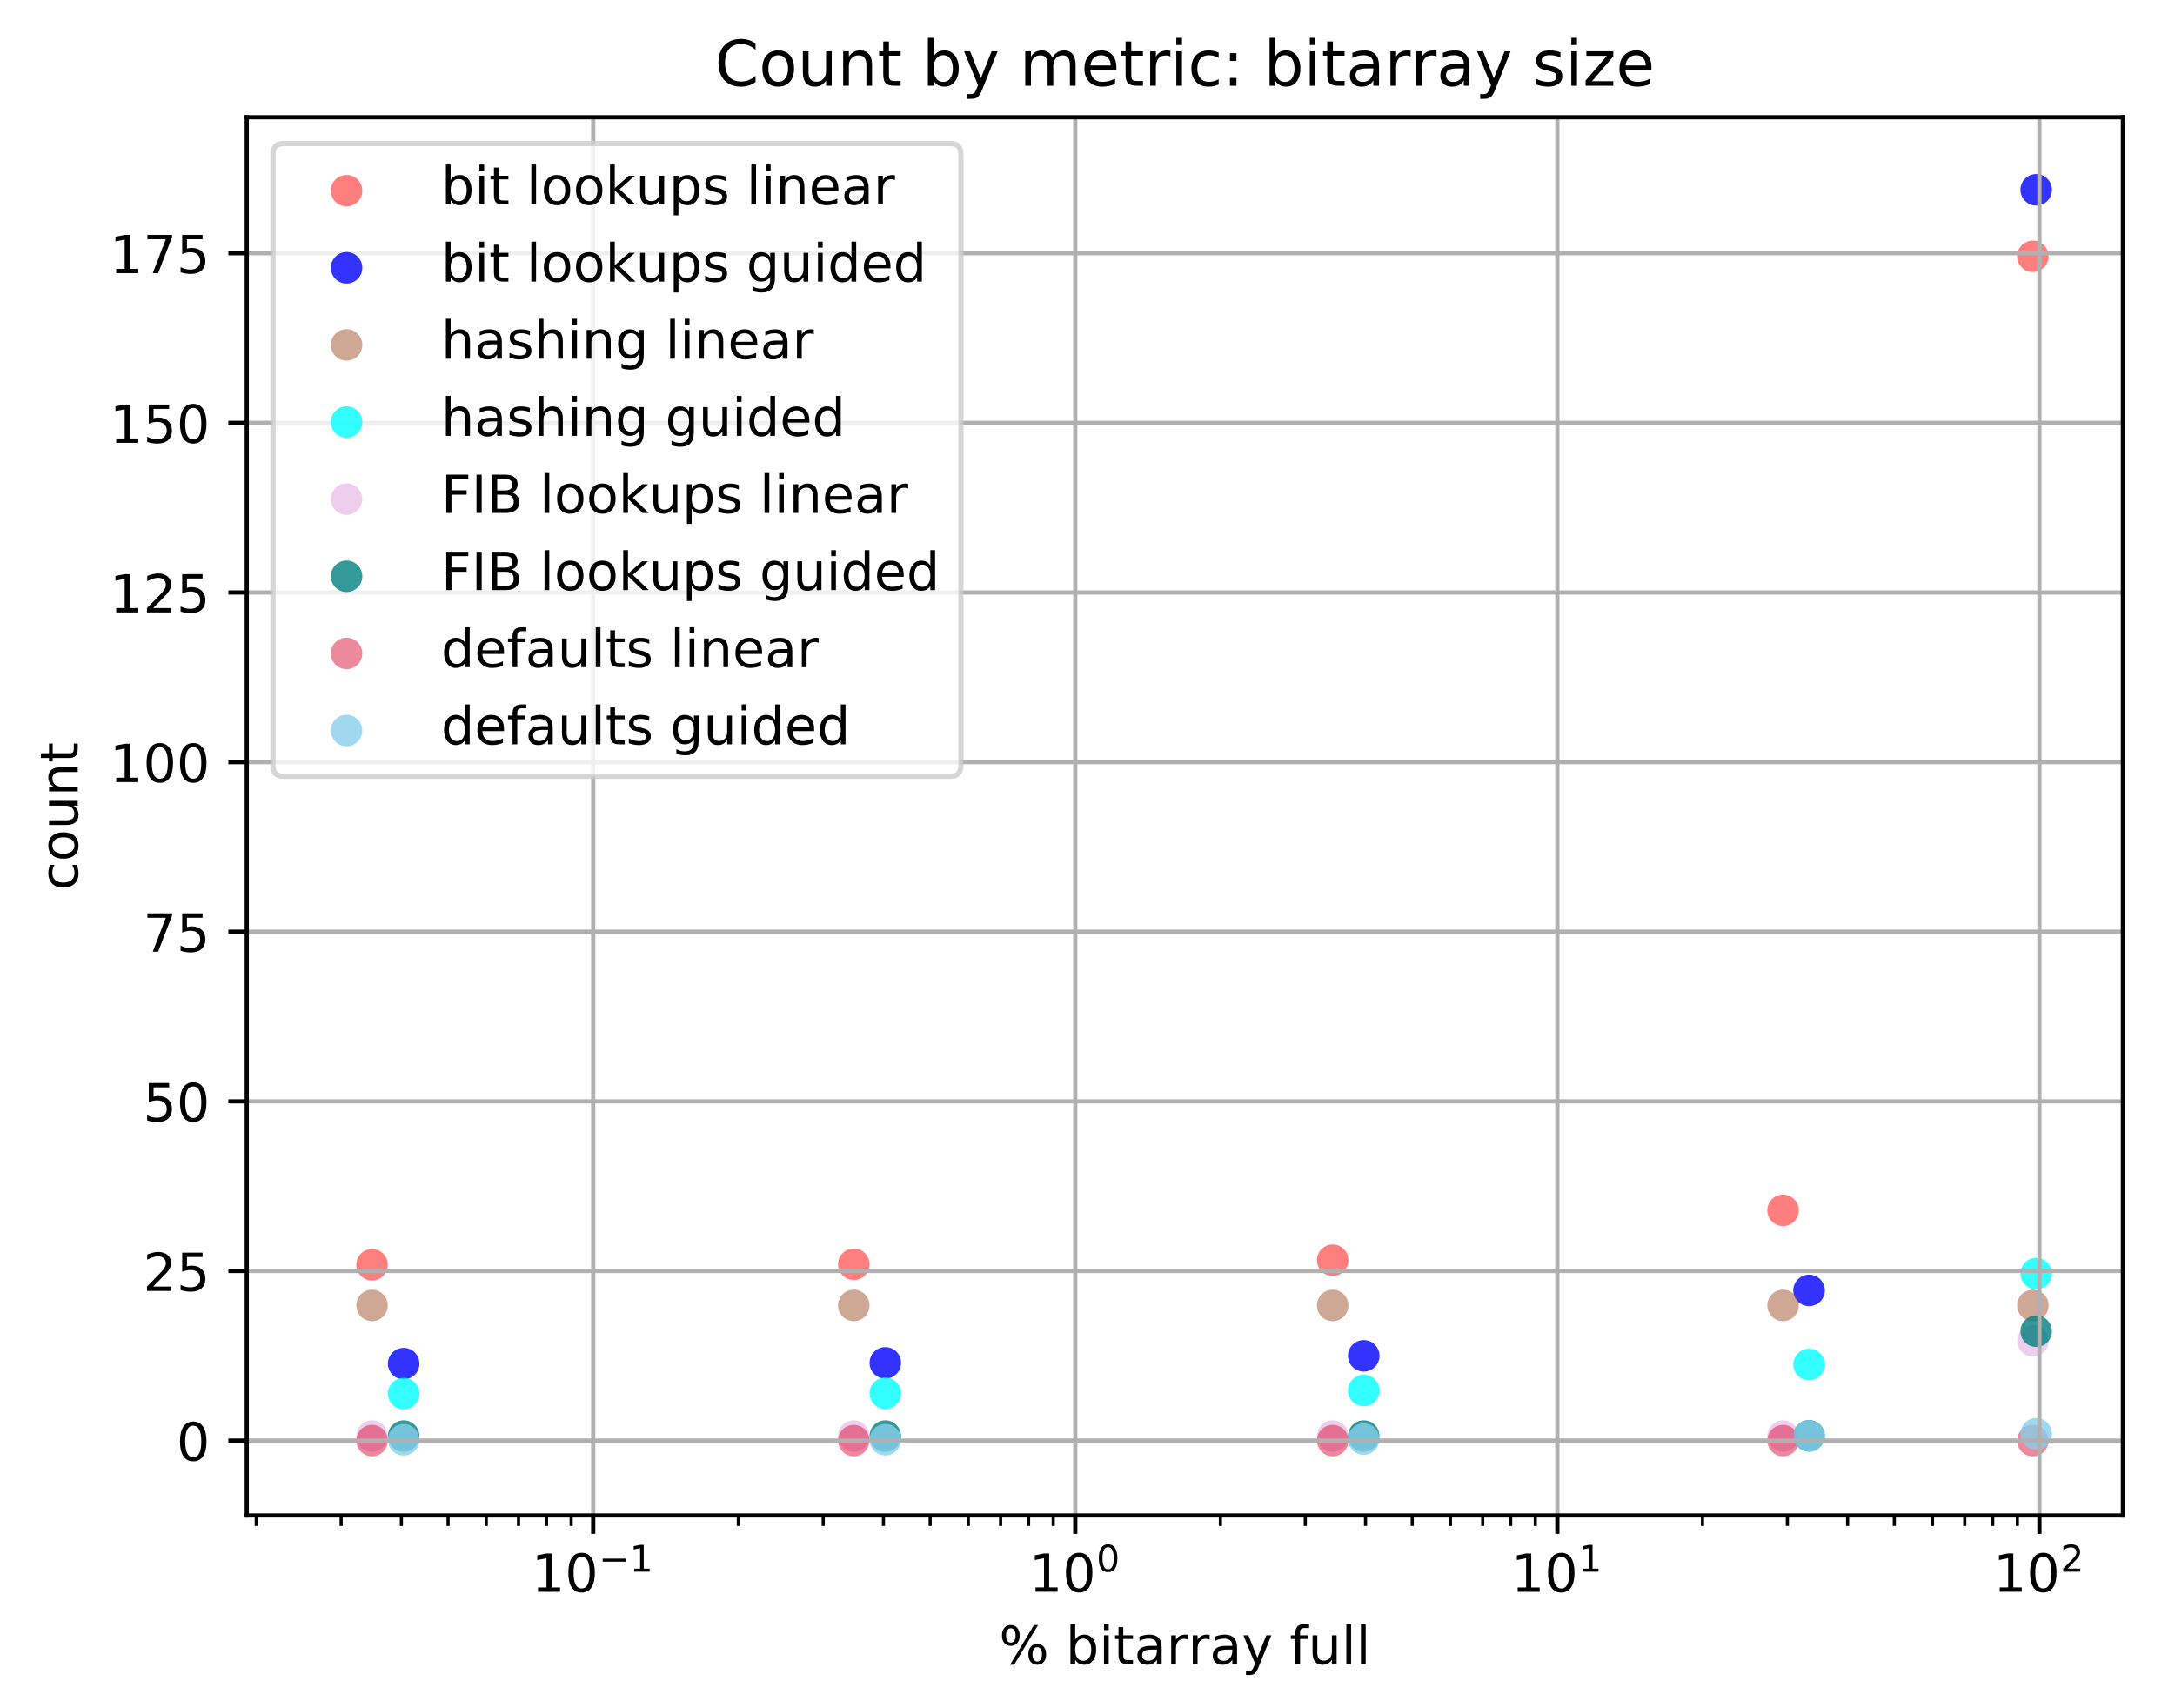 <?xml version="1.0" encoding="utf-8" standalone="no"?>
<!DOCTYPE svg PUBLIC "-//W3C//DTD SVG 1.1//EN"
  "http://www.w3.org/Graphics/SVG/1.1/DTD/svg11.dtd">
<!-- Created with matplotlib (http://matplotlib.org/) -->
<svg height="325pt" version="1.1" viewBox="0 0 414 325" width="414pt" xmlns="http://www.w3.org/2000/svg" xmlns:xlink="http://www.w3.org/1999/xlink">
 <defs>
  <style type="text/css">
*{stroke-linecap:butt;stroke-linejoin:round;}
  </style>
 </defs>
 <g id="figure_1">
  <g id="patch_1">
   <path d="M 0 325.986 
L 414.786 325.986 
L 414.786 0 
L 0 0 
z
" style="fill:#ffffff;"/>
  </g>
  <g id="axes_1">
   <g id="patch_2">
    <path d="M 46.966 288.43 
L 404.086 288.43 
L 404.086 22.318 
L 46.966 22.318 
z
" style="fill:#ffffff;"/>
   </g>
   <g id="PathCollection_1">
    <defs>
     <path d="M 0 3 
C 0.796 3 1.559 2.684 2.121 2.121 
C 2.684 1.559 3 0.796 3 0 
C 3 -0.796 2.684 -1.559 2.121 -2.121 
C 1.559 -2.684 0.796 -3 0 -3 
C -0.796 -3 -1.559 -2.684 -2.121 -2.121 
C -2.684 -1.559 -3 -0.796 -3 0 
C -3 0.796 -2.684 1.559 -2.121 2.121 
C -1.559 2.684 -0.796 3 0 3 
z
" id="C0_0_3e77156496"/>
    </defs>
    <g clip-path="url(#p08e41519a5)">
     <use style="fill:#ff0000;fill-opacity:0.5;" x="386.947" xlink:href="#C0_0_3e77156496" y="48.789"/>
    </g>
    <g clip-path="url(#p08e41519a5)">
     <use style="fill:#ff0000;fill-opacity:0.5;" x="339.394" xlink:href="#C0_0_3e77156496" y="230.354"/>
    </g>
    <g clip-path="url(#p08e41519a5)">
     <use style="fill:#ff0000;fill-opacity:0.5;" x="253.669" xlink:href="#C0_0_3e77156496" y="239.85"/>
    </g>
    <g clip-path="url(#p08e41519a5)">
     <use style="fill:#ff0000;fill-opacity:0.5;" x="162.507" xlink:href="#C0_0_3e77156496" y="240.62"/>
    </g>
    <g clip-path="url(#p08e41519a5)">
     <use style="fill:#ff0000;fill-opacity:0.5;" x="70.814" xlink:href="#C0_0_3e77156496" y="240.711"/>
    </g>
   </g>
   <g id="PathCollection_2">
    <defs>
     <path d="M 0 3 
C 0.796 3 1.559 2.684 2.121 2.121 
C 2.684 1.559 3 0.796 3 0 
C 3 -0.796 2.684 -1.559 2.121 -2.121 
C 1.559 -2.684 0.796 -3 0 -3 
C -0.796 -3 -1.559 -2.684 -2.121 -2.121 
C -2.684 -1.559 -3 -0.796 -3 0 
C -3 0.796 -2.684 1.559 -2.121 2.121 
C -1.559 2.684 -0.796 3 0 3 
z
" id="C1_0_b3457f701c"/>
    </defs>
    <g clip-path="url(#p08e41519a5)">
     <use style="fill:#0000ff;fill-opacity:0.8;" x="387.585" xlink:href="#C1_0_b3457f701c" y="36.128"/>
    </g>
    <g clip-path="url(#p08e41519a5)">
     <use style="fill:#0000ff;fill-opacity:0.8;" x="344.345" xlink:href="#C1_0_b3457f701c" y="245.591"/>
    </g>
    <g clip-path="url(#p08e41519a5)">
     <use style="fill:#0000ff;fill-opacity:0.8;" x="259.578" xlink:href="#C1_0_b3457f701c" y="258.05"/>
    </g>
    <g clip-path="url(#p08e41519a5)">
     <use style="fill:#0000ff;fill-opacity:0.8;" x="168.515" xlink:href="#C1_0_b3457f701c" y="259.388"/>
    </g>
    <g clip-path="url(#p08e41519a5)">
     <use style="fill:#0000ff;fill-opacity:0.8;" x="76.833" xlink:href="#C1_0_b3457f701c" y="259.533"/>
    </g>
   </g>
   <g id="PathCollection_3">
    <defs>
     <path d="M 0 3 
C 0.796 3 1.559 2.684 2.121 2.121 
C 2.684 1.559 3 0.796 3 0 
C 3 -0.796 2.684 -1.559 2.121 -2.121 
C 1.559 -2.684 0.796 -3 0 -3 
C -0.796 -3 -1.559 -2.684 -2.121 -2.121 
C -2.684 -1.559 -3 -0.796 -3 0 
C -3 0.796 -2.684 1.559 -2.121 2.121 
C -1.559 2.684 -0.796 3 0 3 
z
" id="C2_0_c75aded1dc"/>
    </defs>
    <g clip-path="url(#p08e41519a5)">
     <use style="fill:#a0522d;fill-opacity:0.5;" x="386.947" xlink:href="#C2_0_c75aded1dc" y="248.454"/>
    </g>
    <g clip-path="url(#p08e41519a5)">
     <use style="fill:#a0522d;fill-opacity:0.5;" x="339.394" xlink:href="#C2_0_c75aded1dc" y="248.454"/>
    </g>
    <g clip-path="url(#p08e41519a5)">
     <use style="fill:#a0522d;fill-opacity:0.5;" x="253.669" xlink:href="#C2_0_c75aded1dc" y="248.454"/>
    </g>
    <g clip-path="url(#p08e41519a5)">
     <use style="fill:#a0522d;fill-opacity:0.5;" x="162.507" xlink:href="#C2_0_c75aded1dc" y="248.454"/>
    </g>
    <g clip-path="url(#p08e41519a5)">
     <use style="fill:#a0522d;fill-opacity:0.5;" x="70.814" xlink:href="#C2_0_c75aded1dc" y="248.454"/>
    </g>
   </g>
   <g id="PathCollection_4">
    <defs>
     <path d="M 0 3 
C 0.796 3 1.559 2.684 2.121 2.121 
C 2.684 1.559 3 0.796 3 0 
C 3 -0.796 2.684 -1.559 2.121 -2.121 
C 1.559 -2.684 0.796 -3 0 -3 
C -0.796 -3 -1.559 -2.684 -2.121 -2.121 
C -2.684 -1.559 -3 -0.796 -3 0 
C -3 0.796 -2.684 1.559 -2.121 2.121 
C -1.559 2.684 -0.796 3 0 3 
z
" id="C3_0_bacea96699"/>
    </defs>
    <g clip-path="url(#p08e41519a5)">
     <use style="fill:#00ffff;fill-opacity:0.8;" x="387.585" xlink:href="#C3_0_bacea96699" y="242.399"/>
    </g>
    <g clip-path="url(#p08e41519a5)">
     <use style="fill:#00ffff;fill-opacity:0.8;" x="344.345" xlink:href="#C3_0_bacea96699" y="259.695"/>
    </g>
    <g clip-path="url(#p08e41519a5)">
     <use style="fill:#00ffff;fill-opacity:0.8;" x="259.578" xlink:href="#C3_0_bacea96699" y="264.646"/>
    </g>
    <g clip-path="url(#p08e41519a5)">
     <use style="fill:#00ffff;fill-opacity:0.8;" x="168.515" xlink:href="#C3_0_bacea96699" y="265.178"/>
    </g>
    <g clip-path="url(#p08e41519a5)">
     <use style="fill:#00ffff;fill-opacity:0.8;" x="76.833" xlink:href="#C3_0_bacea96699" y="265.234"/>
    </g>
   </g>
   <g id="PathCollection_5">
    <defs>
     <path d="M 0 3 
C 0.796 3 1.559 2.684 2.121 2.121 
C 2.684 1.559 3 0.796 3 0 
C 3 -0.796 2.684 -1.559 2.121 -2.121 
C 1.559 -2.684 0.796 -3 0 -3 
C -0.796 -3 -1.559 -2.684 -2.121 -2.121 
C -2.684 -1.559 -3 -0.796 -3 0 
C -3 0.796 -2.684 1.559 -2.121 2.121 
C -1.559 2.684 -0.796 3 0 3 
z
" id="C4_0_f63b818c75"/>
    </defs>
    <g clip-path="url(#p08e41519a5)">
     <use style="fill:#dda0dd;fill-opacity:0.5;" x="386.947" xlink:href="#C4_0_f63b818c75" y="255.202"/>
    </g>
    <g clip-path="url(#p08e41519a5)">
     <use style="fill:#dda0dd;fill-opacity:0.5;" x="339.394" xlink:href="#C4_0_f63b818c75" y="273.323"/>
    </g>
    <g clip-path="url(#p08e41519a5)">
     <use style="fill:#dda0dd;fill-opacity:0.5;" x="253.669" xlink:href="#C4_0_f63b818c75" y="273.323"/>
    </g>
    <g clip-path="url(#p08e41519a5)">
     <use style="fill:#dda0dd;fill-opacity:0.5;" x="162.507" xlink:href="#C4_0_f63b818c75" y="273.323"/>
    </g>
    <g clip-path="url(#p08e41519a5)">
     <use style="fill:#dda0dd;fill-opacity:0.5;" x="70.814" xlink:href="#C4_0_f63b818c75" y="273.323"/>
    </g>
   </g>
   <g id="PathCollection_6">
    <defs>
     <path d="M 0 3 
C 0.796 3 1.559 2.684 2.121 2.121 
C 2.684 1.559 3 0.796 3 0 
C 3 -0.796 2.684 -1.559 2.121 -2.121 
C 1.559 -2.684 0.796 -3 0 -3 
C -0.796 -3 -1.559 -2.684 -2.121 -2.121 
C -2.684 -1.559 -3 -0.796 -3 0 
C -3 0.796 -2.684 1.559 -2.121 2.121 
C -1.559 2.684 -0.796 3 0 3 
z
" id="C5_0_f98c7c96d5"/>
    </defs>
    <g clip-path="url(#p08e41519a5)">
     <use style="fill:#008080;fill-opacity:0.8;" x="387.585" xlink:href="#C5_0_f98c7c96d5" y="253.366"/>
    </g>
    <g clip-path="url(#p08e41519a5)">
     <use style="fill:#008080;fill-opacity:0.8;" x="344.345" xlink:href="#C5_0_f98c7c96d5" y="273.269"/>
    </g>
    <g clip-path="url(#p08e41519a5)">
     <use style="fill:#008080;fill-opacity:0.8;" x="259.578" xlink:href="#C5_0_f98c7c96d5" y="273.323"/>
    </g>
    <g clip-path="url(#p08e41519a5)">
     <use style="fill:#008080;fill-opacity:0.8;" x="168.515" xlink:href="#C5_0_f98c7c96d5" y="273.323"/>
    </g>
    <g clip-path="url(#p08e41519a5)">
     <use style="fill:#008080;fill-opacity:0.8;" x="76.833" xlink:href="#C5_0_f98c7c96d5" y="273.323"/>
    </g>
   </g>
   <g id="PathCollection_7">
    <defs>
     <path d="M 0 3 
C 0.796 3 1.559 2.684 2.121 2.121 
C 2.684 1.559 3 0.796 3 0 
C 3 -0.796 2.684 -1.559 2.121 -2.121 
C 1.559 -2.684 0.796 -3 0 -3 
C -0.796 -3 -1.559 -2.684 -2.121 -2.121 
C -2.684 -1.559 -3 -0.796 -3 0 
C -3 0.796 -2.684 1.559 -2.121 2.121 
C -1.559 2.684 -0.796 3 0 3 
z
" id="C6_0_ff8deb6e75"/>
    </defs>
    <g clip-path="url(#p08e41519a5)">
     <use style="fill:#dc143c;fill-opacity:0.5;" x="386.947" xlink:href="#C6_0_ff8deb6e75" y="274.182"/>
    </g>
    <g clip-path="url(#p08e41519a5)">
     <use style="fill:#dc143c;fill-opacity:0.5;" x="339.394" xlink:href="#C6_0_ff8deb6e75" y="274.182"/>
    </g>
    <g clip-path="url(#p08e41519a5)">
     <use style="fill:#dc143c;fill-opacity:0.5;" x="253.669" xlink:href="#C6_0_ff8deb6e75" y="274.182"/>
    </g>
    <g clip-path="url(#p08e41519a5)">
     <use style="fill:#dc143c;fill-opacity:0.5;" x="162.507" xlink:href="#C6_0_ff8deb6e75" y="274.182"/>
    </g>
    <g clip-path="url(#p08e41519a5)">
     <use style="fill:#dc143c;fill-opacity:0.5;" x="70.814" xlink:href="#C6_0_ff8deb6e75" y="274.182"/>
    </g>
   </g>
   <g id="PathCollection_8">
    <defs>
     <path d="M 0 3 
C 0.796 3 1.559 2.684 2.121 2.121 
C 2.684 1.559 3 0.796 3 0 
C 3 -0.796 2.684 -1.559 2.121 -2.121 
C 1.559 -2.684 0.796 -3 0 -3 
C -0.796 -3 -1.559 -2.684 -2.121 -2.121 
C -2.684 -1.559 -3 -0.796 -3 0 
C -3 0.796 -2.684 1.559 -2.121 2.121 
C -1.559 2.684 -0.796 3 0 3 
z
" id="C7_0_bdef4097ea"/>
    </defs>
    <g clip-path="url(#p08e41519a5)">
     <use style="fill:#87ceeb;fill-opacity:0.8;" x="387.585" xlink:href="#C7_0_bdef4097ea" y="272.893"/>
    </g>
    <g clip-path="url(#p08e41519a5)">
     <use style="fill:#87ceeb;fill-opacity:0.8;" x="344.345" xlink:href="#C7_0_bdef4097ea" y="273.304"/>
    </g>
    <g clip-path="url(#p08e41519a5)">
     <use style="fill:#87ceeb;fill-opacity:0.8;" x="259.578" xlink:href="#C7_0_bdef4097ea" y="273.897"/>
    </g>
    <g clip-path="url(#p08e41519a5)">
     <use style="fill:#87ceeb;fill-opacity:0.8;" x="168.515" xlink:href="#C7_0_bdef4097ea" y="274.014"/>
    </g>
    <g clip-path="url(#p08e41519a5)">
     <use style="fill:#87ceeb;fill-opacity:0.8;" x="76.833" xlink:href="#C7_0_bdef4097ea" y="274.027"/>
    </g>
   </g>
   <g id="matplotlib.axis_1">
    <g id="xtick_1">
     <g id="line2d_1">
      <path clip-path="url(#p08e41519a5)" d="M 112.913 288.43 
L 112.913 22.318 
" style="fill:none;stroke:#b0b0b0;stroke-linecap:square;stroke-width:0.8;"/>
     </g>
     <g id="line2d_2">
      <defs>
       <path d="M 0 0 
L 0 3.5 
" id="md35320bea3" style="stroke:#000000;stroke-width:0.8;"/>
      </defs>
      <g>
       <use style="stroke:#000000;stroke-width:0.8;" x="112.913" xlink:href="#md35320bea3" y="288.43"/>
      </g>
     </g>
     <g id="text_1">
      <!-- $\mathdefault{10^{-1}}$ -->
      <defs>
       <path d="M 12.406 8.297 
L 28.516 8.297 
L 28.516 63.922 
L 10.984 60.406 
L 10.984 69.391 
L 28.422 72.906 
L 38.281 72.906 
L 38.281 8.297 
L 54.391 8.297 
L 54.391 0 
L 12.406 0 
z
" id="DejaVuSans-31"/>
       <path d="M 31.781 66.406 
Q 24.172 66.406 20.328 58.906 
Q 16.5 51.422 16.5 36.375 
Q 16.5 21.391 20.328 13.891 
Q 24.172 6.391 31.781 6.391 
Q 39.453 6.391 43.281 13.891 
Q 47.125 21.391 47.125 36.375 
Q 47.125 51.422 43.281 58.906 
Q 39.453 66.406 31.781 66.406 
z
M 31.781 74.219 
Q 44.047 74.219 50.516 64.516 
Q 56.984 54.828 56.984 36.375 
Q 56.984 17.969 50.516 8.266 
Q 44.047 -1.422 31.781 -1.422 
Q 19.531 -1.422 13.062 8.266 
Q 6.594 17.969 6.594 36.375 
Q 6.594 54.828 13.062 64.516 
Q 19.531 74.219 31.781 74.219 
z
" id="DejaVuSans-30"/>
       <path d="M 10.594 35.5 
L 73.188 35.5 
L 73.188 27.203 
L 10.594 27.203 
z
" id="DejaVuSans-2212"/>
      </defs>
      <g transform="translate(101.163 303.029)scale(0.1 -0.1)">
       <use transform="translate(0 0.684)" xlink:href="#DejaVuSans-31"/>
       <use transform="translate(63.623 0.684)" xlink:href="#DejaVuSans-30"/>
       <use transform="translate(128.203 38.966)scale(0.7)" xlink:href="#DejaVuSans-2212"/>
       <use transform="translate(186.855 38.966)scale(0.7)" xlink:href="#DejaVuSans-31"/>
      </g>
     </g>
    </g>
    <g id="xtick_2">
     <g id="line2d_3">
      <path clip-path="url(#p08e41519a5)" d="M 204.674 288.43 
L 204.674 22.318 
" style="fill:none;stroke:#b0b0b0;stroke-linecap:square;stroke-width:0.8;"/>
     </g>
     <g id="line2d_4">
      <g>
       <use style="stroke:#000000;stroke-width:0.8;" x="204.674" xlink:href="#md35320bea3" y="288.43"/>
      </g>
     </g>
     <g id="text_2">
      <!-- $\mathdefault{10^{0}}$ -->
      <g transform="translate(195.874 303.029)scale(0.1 -0.1)">
       <use transform="translate(0 0.766)" xlink:href="#DejaVuSans-31"/>
       <use transform="translate(63.623 0.766)" xlink:href="#DejaVuSans-30"/>
       <use transform="translate(128.203 39.047)scale(0.7)" xlink:href="#DejaVuSans-30"/>
      </g>
     </g>
    </g>
    <g id="xtick_3">
     <g id="line2d_5">
      <path clip-path="url(#p08e41519a5)" d="M 296.435 288.43 
L 296.435 22.318 
" style="fill:none;stroke:#b0b0b0;stroke-linecap:square;stroke-width:0.8;"/>
     </g>
     <g id="line2d_6">
      <g>
       <use style="stroke:#000000;stroke-width:0.8;" x="296.435" xlink:href="#md35320bea3" y="288.43"/>
      </g>
     </g>
     <g id="text_3">
      <!-- $\mathdefault{10^{1}}$ -->
      <g transform="translate(287.635 303.029)scale(0.1 -0.1)">
       <use transform="translate(0 0.684)" xlink:href="#DejaVuSans-31"/>
       <use transform="translate(63.623 0.684)" xlink:href="#DejaVuSans-30"/>
       <use transform="translate(128.203 38.966)scale(0.7)" xlink:href="#DejaVuSans-31"/>
      </g>
     </g>
    </g>
    <g id="xtick_4">
     <g id="line2d_7">
      <path clip-path="url(#p08e41519a5)" d="M 388.196 288.43 
L 388.196 22.318 
" style="fill:none;stroke:#b0b0b0;stroke-linecap:square;stroke-width:0.8;"/>
     </g>
     <g id="line2d_8">
      <g>
       <use style="stroke:#000000;stroke-width:0.8;" x="388.196" xlink:href="#md35320bea3" y="288.43"/>
      </g>
     </g>
     <g id="text_4">
      <!-- $\mathdefault{10^{2}}$ -->
      <defs>
       <path d="M 19.188 8.297 
L 53.609 8.297 
L 53.609 0 
L 7.328 0 
L 7.328 8.297 
Q 12.938 14.109 22.625 23.891 
Q 32.328 33.688 34.812 36.531 
Q 39.547 41.844 41.422 45.531 
Q 43.312 49.219 43.312 52.781 
Q 43.312 58.594 39.234 62.25 
Q 35.156 65.922 28.609 65.922 
Q 23.969 65.922 18.812 64.312 
Q 13.672 62.703 7.812 59.422 
L 7.812 69.391 
Q 13.766 71.781 18.938 73 
Q 24.125 74.219 28.422 74.219 
Q 39.75 74.219 46.484 68.547 
Q 53.219 62.891 53.219 53.422 
Q 53.219 48.922 51.531 44.891 
Q 49.859 40.875 45.406 35.406 
Q 44.188 33.984 37.641 27.219 
Q 31.109 20.453 19.188 8.297 
z
" id="DejaVuSans-32"/>
      </defs>
      <g transform="translate(379.396 303.029)scale(0.1 -0.1)">
       <use transform="translate(0 0.766)" xlink:href="#DejaVuSans-31"/>
       <use transform="translate(63.623 0.766)" xlink:href="#DejaVuSans-30"/>
       <use transform="translate(128.203 39.047)scale(0.7)" xlink:href="#DejaVuSans-32"/>
      </g>
     </g>
    </g>
    <g id="xtick_5">
     <g id="line2d_9">
      <defs>
       <path d="M 0 0 
L 0 2 
" id="mc565df5296" style="stroke:#000000;stroke-width:0.6;"/>
      </defs>
      <g>
       <use style="stroke:#000000;stroke-width:0.6;" x="48.775" xlink:href="#mc565df5296" y="288.43"/>
      </g>
     </g>
    </g>
    <g id="xtick_6">
     <g id="line2d_10">
      <g>
       <use style="stroke:#000000;stroke-width:0.6;" x="64.933" xlink:href="#mc565df5296" y="288.43"/>
      </g>
     </g>
    </g>
    <g id="xtick_7">
     <g id="line2d_11">
      <g>
       <use style="stroke:#000000;stroke-width:0.6;" x="76.398" xlink:href="#mc565df5296" y="288.43"/>
      </g>
     </g>
    </g>
    <g id="xtick_8">
     <g id="line2d_12">
      <g>
       <use style="stroke:#000000;stroke-width:0.6;" x="85.29" xlink:href="#mc565df5296" y="288.43"/>
      </g>
     </g>
    </g>
    <g id="xtick_9">
     <g id="line2d_13">
      <g>
       <use style="stroke:#000000;stroke-width:0.6;" x="92.556" xlink:href="#mc565df5296" y="288.43"/>
      </g>
     </g>
    </g>
    <g id="xtick_10">
     <g id="line2d_14">
      <g>
       <use style="stroke:#000000;stroke-width:0.6;" x="98.699" xlink:href="#mc565df5296" y="288.43"/>
      </g>
     </g>
    </g>
    <g id="xtick_11">
     <g id="line2d_15">
      <g>
       <use style="stroke:#000000;stroke-width:0.6;" x="104.02" xlink:href="#mc565df5296" y="288.43"/>
      </g>
     </g>
    </g>
    <g id="xtick_12">
     <g id="line2d_16">
      <g>
       <use style="stroke:#000000;stroke-width:0.6;" x="108.714" xlink:href="#mc565df5296" y="288.43"/>
      </g>
     </g>
    </g>
    <g id="xtick_13">
     <g id="line2d_17">
      <g>
       <use style="stroke:#000000;stroke-width:0.6;" x="140.536" xlink:href="#mc565df5296" y="288.43"/>
      </g>
     </g>
    </g>
    <g id="xtick_14">
     <g id="line2d_18">
      <g>
       <use style="stroke:#000000;stroke-width:0.6;" x="156.694" xlink:href="#mc565df5296" y="288.43"/>
      </g>
     </g>
    </g>
    <g id="xtick_15">
     <g id="line2d_19">
      <g>
       <use style="stroke:#000000;stroke-width:0.6;" x="168.159" xlink:href="#mc565df5296" y="288.43"/>
      </g>
     </g>
    </g>
    <g id="xtick_16">
     <g id="line2d_20">
      <g>
       <use style="stroke:#000000;stroke-width:0.6;" x="177.051" xlink:href="#mc565df5296" y="288.43"/>
      </g>
     </g>
    </g>
    <g id="xtick_17">
     <g id="line2d_21">
      <g>
       <use style="stroke:#000000;stroke-width:0.6;" x="184.317" xlink:href="#mc565df5296" y="288.43"/>
      </g>
     </g>
    </g>
    <g id="xtick_18">
     <g id="line2d_22">
      <g>
       <use style="stroke:#000000;stroke-width:0.6;" x="190.46" xlink:href="#mc565df5296" y="288.43"/>
      </g>
     </g>
    </g>
    <g id="xtick_19">
     <g id="line2d_23">
      <g>
       <use style="stroke:#000000;stroke-width:0.6;" x="195.782" xlink:href="#mc565df5296" y="288.43"/>
      </g>
     </g>
    </g>
    <g id="xtick_20">
     <g id="line2d_24">
      <g>
       <use style="stroke:#000000;stroke-width:0.6;" x="200.475" xlink:href="#mc565df5296" y="288.43"/>
      </g>
     </g>
    </g>
    <g id="xtick_21">
     <g id="line2d_25">
      <g>
       <use style="stroke:#000000;stroke-width:0.6;" x="232.297" xlink:href="#mc565df5296" y="288.43"/>
      </g>
     </g>
    </g>
    <g id="xtick_22">
     <g id="line2d_26">
      <g>
       <use style="stroke:#000000;stroke-width:0.6;" x="248.455" xlink:href="#mc565df5296" y="288.43"/>
      </g>
     </g>
    </g>
    <g id="xtick_23">
     <g id="line2d_27">
      <g>
       <use style="stroke:#000000;stroke-width:0.6;" x="259.92" xlink:href="#mc565df5296" y="288.43"/>
      </g>
     </g>
    </g>
    <g id="xtick_24">
     <g id="line2d_28">
      <g>
       <use style="stroke:#000000;stroke-width:0.6;" x="268.812" xlink:href="#mc565df5296" y="288.43"/>
      </g>
     </g>
    </g>
    <g id="xtick_25">
     <g id="line2d_29">
      <g>
       <use style="stroke:#000000;stroke-width:0.6;" x="276.078" xlink:href="#mc565df5296" y="288.43"/>
      </g>
     </g>
    </g>
    <g id="xtick_26">
     <g id="line2d_30">
      <g>
       <use style="stroke:#000000;stroke-width:0.6;" x="282.221" xlink:href="#mc565df5296" y="288.43"/>
      </g>
     </g>
    </g>
    <g id="xtick_27">
     <g id="line2d_31">
      <g>
       <use style="stroke:#000000;stroke-width:0.6;" x="287.543" xlink:href="#mc565df5296" y="288.43"/>
      </g>
     </g>
    </g>
    <g id="xtick_28">
     <g id="line2d_32">
      <g>
       <use style="stroke:#000000;stroke-width:0.6;" x="292.236" xlink:href="#mc565df5296" y="288.43"/>
      </g>
     </g>
    </g>
    <g id="xtick_29">
     <g id="line2d_33">
      <g>
       <use style="stroke:#000000;stroke-width:0.6;" x="324.058" xlink:href="#mc565df5296" y="288.43"/>
      </g>
     </g>
    </g>
    <g id="xtick_30">
     <g id="line2d_34">
      <g>
       <use style="stroke:#000000;stroke-width:0.6;" x="340.216" xlink:href="#mc565df5296" y="288.43"/>
      </g>
     </g>
    </g>
    <g id="xtick_31">
     <g id="line2d_35">
      <g>
       <use style="stroke:#000000;stroke-width:0.6;" x="351.681" xlink:href="#mc565df5296" y="288.43"/>
      </g>
     </g>
    </g>
    <g id="xtick_32">
     <g id="line2d_36">
      <g>
       <use style="stroke:#000000;stroke-width:0.6;" x="360.573" xlink:href="#mc565df5296" y="288.43"/>
      </g>
     </g>
    </g>
    <g id="xtick_33">
     <g id="line2d_37">
      <g>
       <use style="stroke:#000000;stroke-width:0.6;" x="367.839" xlink:href="#mc565df5296" y="288.43"/>
      </g>
     </g>
    </g>
    <g id="xtick_34">
     <g id="line2d_38">
      <g>
       <use style="stroke:#000000;stroke-width:0.6;" x="373.982" xlink:href="#mc565df5296" y="288.43"/>
      </g>
     </g>
    </g>
    <g id="xtick_35">
     <g id="line2d_39">
      <g>
       <use style="stroke:#000000;stroke-width:0.6;" x="379.304" xlink:href="#mc565df5296" y="288.43"/>
      </g>
     </g>
    </g>
    <g id="xtick_36">
     <g id="line2d_40">
      <g>
       <use style="stroke:#000000;stroke-width:0.6;" x="383.997" xlink:href="#mc565df5296" y="288.43"/>
      </g>
     </g>
    </g>
    <g id="text_5">
     <!-- % bitarray full -->
     <defs>
      <path d="M 72.703 32.078 
Q 68.453 32.078 66.031 28.469 
Q 63.625 24.859 63.625 18.406 
Q 63.625 12.062 66.031 8.422 
Q 68.453 4.781 72.703 4.781 
Q 76.859 4.781 79.266 8.422 
Q 81.688 12.062 81.688 18.406 
Q 81.688 24.812 79.266 28.438 
Q 76.859 32.078 72.703 32.078 
z
M 72.703 38.281 
Q 80.422 38.281 84.953 32.906 
Q 89.5 27.547 89.5 18.406 
Q 89.5 9.281 84.938 3.922 
Q 80.375 -1.422 72.703 -1.422 
Q 64.891 -1.422 60.344 3.922 
Q 55.812 9.281 55.812 18.406 
Q 55.812 27.594 60.375 32.938 
Q 64.938 38.281 72.703 38.281 
z
M 22.312 68.016 
Q 18.109 68.016 15.688 64.375 
Q 13.281 60.75 13.281 54.391 
Q 13.281 47.953 15.672 44.328 
Q 18.062 40.719 22.312 40.719 
Q 26.562 40.719 28.969 44.328 
Q 31.391 47.953 31.391 54.391 
Q 31.391 60.688 28.953 64.344 
Q 26.516 68.016 22.312 68.016 
z
M 66.406 74.219 
L 74.219 74.219 
L 28.609 -1.422 
L 20.797 -1.422 
z
M 22.312 74.219 
Q 30.031 74.219 34.609 68.875 
Q 39.203 63.531 39.203 54.391 
Q 39.203 45.172 34.641 39.844 
Q 30.078 34.516 22.312 34.516 
Q 14.547 34.516 10.031 39.859 
Q 5.516 45.219 5.516 54.391 
Q 5.516 63.484 10.047 68.844 
Q 14.594 74.219 22.312 74.219 
z
" id="DejaVuSans-25"/>
      <path id="DejaVuSans-20"/>
      <path d="M 48.688 27.297 
Q 48.688 37.203 44.609 42.844 
Q 40.531 48.484 33.406 48.484 
Q 26.266 48.484 22.188 42.844 
Q 18.109 37.203 18.109 27.297 
Q 18.109 17.391 22.188 11.75 
Q 26.266 6.109 33.406 6.109 
Q 40.531 6.109 44.609 11.75 
Q 48.688 17.391 48.688 27.297 
z
M 18.109 46.391 
Q 20.953 51.266 25.266 53.625 
Q 29.594 56 35.594 56 
Q 45.562 56 51.781 48.094 
Q 58.016 40.188 58.016 27.297 
Q 58.016 14.406 51.781 6.484 
Q 45.562 -1.422 35.594 -1.422 
Q 29.594 -1.422 25.266 0.953 
Q 20.953 3.328 18.109 8.203 
L 18.109 0 
L 9.078 0 
L 9.078 75.984 
L 18.109 75.984 
z
" id="DejaVuSans-62"/>
      <path d="M 9.422 54.688 
L 18.406 54.688 
L 18.406 0 
L 9.422 0 
z
M 9.422 75.984 
L 18.406 75.984 
L 18.406 64.594 
L 9.422 64.594 
z
" id="DejaVuSans-69"/>
      <path d="M 18.312 70.219 
L 18.312 54.688 
L 36.812 54.688 
L 36.812 47.703 
L 18.312 47.703 
L 18.312 18.016 
Q 18.312 11.328 20.141 9.422 
Q 21.969 7.516 27.594 7.516 
L 36.812 7.516 
L 36.812 0 
L 27.594 0 
Q 17.188 0 13.234 3.875 
Q 9.281 7.766 9.281 18.016 
L 9.281 47.703 
L 2.688 47.703 
L 2.688 54.688 
L 9.281 54.688 
L 9.281 70.219 
z
" id="DejaVuSans-74"/>
      <path d="M 34.281 27.484 
Q 23.391 27.484 19.188 25 
Q 14.984 22.516 14.984 16.5 
Q 14.984 11.719 18.141 8.906 
Q 21.297 6.109 26.703 6.109 
Q 34.188 6.109 38.703 11.406 
Q 43.219 16.703 43.219 25.484 
L 43.219 27.484 
z
M 52.203 31.203 
L 52.203 0 
L 43.219 0 
L 43.219 8.297 
Q 40.141 3.328 35.547 0.953 
Q 30.953 -1.422 24.312 -1.422 
Q 15.922 -1.422 10.953 3.297 
Q 6 8.016 6 15.922 
Q 6 25.141 12.172 29.828 
Q 18.359 34.516 30.609 34.516 
L 43.219 34.516 
L 43.219 35.406 
Q 43.219 41.609 39.141 45 
Q 35.062 48.391 27.688 48.391 
Q 23 48.391 18.547 47.266 
Q 14.109 46.141 10.016 43.891 
L 10.016 52.203 
Q 14.938 54.109 19.578 55.047 
Q 24.219 56 28.609 56 
Q 40.484 56 46.344 49.844 
Q 52.203 43.703 52.203 31.203 
z
" id="DejaVuSans-61"/>
      <path d="M 41.109 46.297 
Q 39.594 47.172 37.812 47.578 
Q 36.031 48 33.891 48 
Q 26.266 48 22.188 43.047 
Q 18.109 38.094 18.109 28.812 
L 18.109 0 
L 9.078 0 
L 9.078 54.688 
L 18.109 54.688 
L 18.109 46.188 
Q 20.953 51.172 25.484 53.578 
Q 30.031 56 36.531 56 
Q 37.453 56 38.578 55.875 
Q 39.703 55.766 41.062 55.516 
z
" id="DejaVuSans-72"/>
      <path d="M 32.172 -5.078 
Q 28.375 -14.844 24.75 -17.812 
Q 21.141 -20.797 15.094 -20.797 
L 7.906 -20.797 
L 7.906 -13.281 
L 13.188 -13.281 
Q 16.891 -13.281 18.938 -11.516 
Q 21 -9.766 23.484 -3.219 
L 25.094 0.875 
L 2.984 54.688 
L 12.5 54.688 
L 29.594 11.922 
L 46.688 54.688 
L 56.203 54.688 
z
" id="DejaVuSans-79"/>
      <path d="M 37.109 75.984 
L 37.109 68.5 
L 28.516 68.5 
Q 23.688 68.5 21.797 66.547 
Q 19.922 64.594 19.922 59.516 
L 19.922 54.688 
L 34.719 54.688 
L 34.719 47.703 
L 19.922 47.703 
L 19.922 0 
L 10.891 0 
L 10.891 47.703 
L 2.297 47.703 
L 2.297 54.688 
L 10.891 54.688 
L 10.891 58.5 
Q 10.891 67.625 15.141 71.797 
Q 19.391 75.984 28.609 75.984 
z
" id="DejaVuSans-66"/>
      <path d="M 8.5 21.578 
L 8.5 54.688 
L 17.484 54.688 
L 17.484 21.922 
Q 17.484 14.156 20.5 10.266 
Q 23.531 6.391 29.594 6.391 
Q 36.859 6.391 41.078 11.031 
Q 45.312 15.672 45.312 23.688 
L 45.312 54.688 
L 54.297 54.688 
L 54.297 0 
L 45.312 0 
L 45.312 8.406 
Q 42.047 3.422 37.719 1 
Q 33.406 -1.422 27.688 -1.422 
Q 18.266 -1.422 13.375 4.438 
Q 8.5 10.297 8.5 21.578 
z
M 31.109 56 
z
" id="DejaVuSans-75"/>
      <path d="M 9.422 75.984 
L 18.406 75.984 
L 18.406 0 
L 9.422 0 
z
" id="DejaVuSans-6c"/>
     </defs>
     <g transform="translate(190.169 316.707)scale(0.1 -0.1)">
      <use xlink:href="#DejaVuSans-25"/>
      <use x="95.02" xlink:href="#DejaVuSans-20"/>
      <use x="126.807" xlink:href="#DejaVuSans-62"/>
      <use x="190.283" xlink:href="#DejaVuSans-69"/>
      <use x="218.066" xlink:href="#DejaVuSans-74"/>
      <use x="257.275" xlink:href="#DejaVuSans-61"/>
      <use x="318.555" xlink:href="#DejaVuSans-72"/>
      <use x="359.652" xlink:href="#DejaVuSans-72"/>
      <use x="400.766" xlink:href="#DejaVuSans-61"/>
      <use x="462.045" xlink:href="#DejaVuSans-79"/>
      <use x="521.225" xlink:href="#DejaVuSans-20"/>
      <use x="553.012" xlink:href="#DejaVuSans-66"/>
      <use x="588.217" xlink:href="#DejaVuSans-75"/>
      <use x="651.596" xlink:href="#DejaVuSans-6c"/>
      <use x="679.379" xlink:href="#DejaVuSans-6c"/>
     </g>
    </g>
   </g>
   <g id="matplotlib.axis_2">
    <g id="ytick_1">
     <g id="line2d_41">
      <path clip-path="url(#p08e41519a5)" d="M 46.966 274.182 
L 404.086 274.182 
" style="fill:none;stroke:#b0b0b0;stroke-linecap:square;stroke-width:0.8;"/>
     </g>
     <g id="line2d_42">
      <defs>
       <path d="M 0 0 
L -3.5 0 
" id="m6303d71265" style="stroke:#000000;stroke-width:0.8;"/>
      </defs>
      <g>
       <use style="stroke:#000000;stroke-width:0.8;" x="46.966" xlink:href="#m6303d71265" y="274.182"/>
      </g>
     </g>
     <g id="text_6">
      <!-- 0 -->
      <g transform="translate(33.603 277.981)scale(0.1 -0.1)">
       <use xlink:href="#DejaVuSans-30"/>
      </g>
     </g>
    </g>
    <g id="ytick_2">
     <g id="line2d_43">
      <path clip-path="url(#p08e41519a5)" d="M 46.966 241.899 
L 404.086 241.899 
" style="fill:none;stroke:#b0b0b0;stroke-linecap:square;stroke-width:0.8;"/>
     </g>
     <g id="line2d_44">
      <g>
       <use style="stroke:#000000;stroke-width:0.8;" x="46.966" xlink:href="#m6303d71265" y="241.899"/>
      </g>
     </g>
     <g id="text_7">
      <!-- 25 -->
      <defs>
       <path d="M 10.797 72.906 
L 49.516 72.906 
L 49.516 64.594 
L 19.828 64.594 
L 19.828 46.734 
Q 21.969 47.469 24.109 47.828 
Q 26.266 48.188 28.422 48.188 
Q 40.625 48.188 47.75 41.5 
Q 54.891 34.812 54.891 23.391 
Q 54.891 11.625 47.562 5.094 
Q 40.234 -1.422 26.906 -1.422 
Q 22.312 -1.422 17.547 -0.641 
Q 12.797 0.141 7.719 1.703 
L 7.719 11.625 
Q 12.109 9.234 16.797 8.062 
Q 21.484 6.891 26.703 6.891 
Q 35.156 6.891 40.078 11.328 
Q 45.016 15.766 45.016 23.391 
Q 45.016 31 40.078 35.438 
Q 35.156 39.891 26.703 39.891 
Q 22.75 39.891 18.812 39.016 
Q 14.891 38.141 10.797 36.281 
z
" id="DejaVuSans-35"/>
      </defs>
      <g transform="translate(27.241 245.698)scale(0.1 -0.1)">
       <use xlink:href="#DejaVuSans-32"/>
       <use x="63.623" xlink:href="#DejaVuSans-35"/>
      </g>
     </g>
    </g>
    <g id="ytick_3">
     <g id="line2d_45">
      <path clip-path="url(#p08e41519a5)" d="M 46.966 209.615 
L 404.086 209.615 
" style="fill:none;stroke:#b0b0b0;stroke-linecap:square;stroke-width:0.8;"/>
     </g>
     <g id="line2d_46">
      <g>
       <use style="stroke:#000000;stroke-width:0.8;" x="46.966" xlink:href="#m6303d71265" y="209.615"/>
      </g>
     </g>
     <g id="text_8">
      <!-- 50 -->
      <g transform="translate(27.241 213.415)scale(0.1 -0.1)">
       <use xlink:href="#DejaVuSans-35"/>
       <use x="63.623" xlink:href="#DejaVuSans-30"/>
      </g>
     </g>
    </g>
    <g id="ytick_4">
     <g id="line2d_47">
      <path clip-path="url(#p08e41519a5)" d="M 46.966 177.332 
L 404.086 177.332 
" style="fill:none;stroke:#b0b0b0;stroke-linecap:square;stroke-width:0.8;"/>
     </g>
     <g id="line2d_48">
      <g>
       <use style="stroke:#000000;stroke-width:0.8;" x="46.966" xlink:href="#m6303d71265" y="177.332"/>
      </g>
     </g>
     <g id="text_9">
      <!-- 75 -->
      <defs>
       <path d="M 8.203 72.906 
L 55.078 72.906 
L 55.078 68.703 
L 28.609 0 
L 18.312 0 
L 43.219 64.594 
L 8.203 64.594 
z
" id="DejaVuSans-37"/>
      </defs>
      <g transform="translate(27.241 181.131)scale(0.1 -0.1)">
       <use xlink:href="#DejaVuSans-37"/>
       <use x="63.623" xlink:href="#DejaVuSans-35"/>
      </g>
     </g>
    </g>
    <g id="ytick_5">
     <g id="line2d_49">
      <path clip-path="url(#p08e41519a5)" d="M 46.966 145.049 
L 404.086 145.049 
" style="fill:none;stroke:#b0b0b0;stroke-linecap:square;stroke-width:0.8;"/>
     </g>
     <g id="line2d_50">
      <g>
       <use style="stroke:#000000;stroke-width:0.8;" x="46.966" xlink:href="#m6303d71265" y="145.049"/>
      </g>
     </g>
     <g id="text_10">
      <!-- 100 -->
      <g transform="translate(20.878 148.848)scale(0.1 -0.1)">
       <use xlink:href="#DejaVuSans-31"/>
       <use x="63.623" xlink:href="#DejaVuSans-30"/>
       <use x="127.246" xlink:href="#DejaVuSans-30"/>
      </g>
     </g>
    </g>
    <g id="ytick_6">
     <g id="line2d_51">
      <path clip-path="url(#p08e41519a5)" d="M 46.966 112.766 
L 404.086 112.766 
" style="fill:none;stroke:#b0b0b0;stroke-linecap:square;stroke-width:0.8;"/>
     </g>
     <g id="line2d_52">
      <g>
       <use style="stroke:#000000;stroke-width:0.8;" x="46.966" xlink:href="#m6303d71265" y="112.766"/>
      </g>
     </g>
     <g id="text_11">
      <!-- 125 -->
      <g transform="translate(20.878 116.565)scale(0.1 -0.1)">
       <use xlink:href="#DejaVuSans-31"/>
       <use x="63.623" xlink:href="#DejaVuSans-32"/>
       <use x="127.246" xlink:href="#DejaVuSans-35"/>
      </g>
     </g>
    </g>
    <g id="ytick_7">
     <g id="line2d_53">
      <path clip-path="url(#p08e41519a5)" d="M 46.966 80.483 
L 404.086 80.483 
" style="fill:none;stroke:#b0b0b0;stroke-linecap:square;stroke-width:0.8;"/>
     </g>
     <g id="line2d_54">
      <g>
       <use style="stroke:#000000;stroke-width:0.8;" x="46.966" xlink:href="#m6303d71265" y="80.483"/>
      </g>
     </g>
     <g id="text_12">
      <!-- 150 -->
      <g transform="translate(20.878 84.282)scale(0.1 -0.1)">
       <use xlink:href="#DejaVuSans-31"/>
       <use x="63.623" xlink:href="#DejaVuSans-35"/>
       <use x="127.246" xlink:href="#DejaVuSans-30"/>
      </g>
     </g>
    </g>
    <g id="ytick_8">
     <g id="line2d_55">
      <path clip-path="url(#p08e41519a5)" d="M 46.966 48.199 
L 404.086 48.199 
" style="fill:none;stroke:#b0b0b0;stroke-linecap:square;stroke-width:0.8;"/>
     </g>
     <g id="line2d_56">
      <g>
       <use style="stroke:#000000;stroke-width:0.8;" x="46.966" xlink:href="#m6303d71265" y="48.199"/>
      </g>
     </g>
     <g id="text_13">
      <!-- 175 -->
      <g transform="translate(20.878 51.999)scale(0.1 -0.1)">
       <use xlink:href="#DejaVuSans-31"/>
       <use x="63.623" xlink:href="#DejaVuSans-37"/>
       <use x="127.246" xlink:href="#DejaVuSans-35"/>
      </g>
     </g>
    </g>
    <g id="text_14">
     <!-- count -->
     <defs>
      <path d="M 48.781 52.594 
L 48.781 44.188 
Q 44.969 46.297 41.141 47.344 
Q 37.312 48.391 33.406 48.391 
Q 24.656 48.391 19.812 42.844 
Q 14.984 37.312 14.984 27.297 
Q 14.984 17.281 19.812 11.734 
Q 24.656 6.203 33.406 6.203 
Q 37.312 6.203 41.141 7.25 
Q 44.969 8.297 48.781 10.406 
L 48.781 2.094 
Q 45.016 0.344 40.984 -0.531 
Q 36.969 -1.422 32.422 -1.422 
Q 20.062 -1.422 12.781 6.344 
Q 5.516 14.109 5.516 27.297 
Q 5.516 40.672 12.859 48.328 
Q 20.219 56 33.016 56 
Q 37.156 56 41.109 55.141 
Q 45.062 54.297 48.781 52.594 
z
" id="DejaVuSans-63"/>
      <path d="M 30.609 48.391 
Q 23.391 48.391 19.188 42.75 
Q 14.984 37.109 14.984 27.297 
Q 14.984 17.484 19.156 11.844 
Q 23.344 6.203 30.609 6.203 
Q 37.797 6.203 41.984 11.859 
Q 46.188 17.531 46.188 27.297 
Q 46.188 37.016 41.984 42.703 
Q 37.797 48.391 30.609 48.391 
z
M 30.609 56 
Q 42.328 56 49.016 48.375 
Q 55.719 40.766 55.719 27.297 
Q 55.719 13.875 49.016 6.219 
Q 42.328 -1.422 30.609 -1.422 
Q 18.844 -1.422 12.172 6.219 
Q 5.516 13.875 5.516 27.297 
Q 5.516 40.766 12.172 48.375 
Q 18.844 56 30.609 56 
z
" id="DejaVuSans-6f"/>
      <path d="M 54.891 33.016 
L 54.891 0 
L 45.906 0 
L 45.906 32.719 
Q 45.906 40.484 42.875 44.328 
Q 39.844 48.188 33.797 48.188 
Q 26.516 48.188 22.312 43.547 
Q 18.109 38.922 18.109 30.906 
L 18.109 0 
L 9.078 0 
L 9.078 54.688 
L 18.109 54.688 
L 18.109 46.188 
Q 21.344 51.125 25.703 53.562 
Q 30.078 56 35.797 56 
Q 45.219 56 50.047 50.172 
Q 54.891 44.344 54.891 33.016 
z
" id="DejaVuSans-6e"/>
     </defs>
     <g transform="translate(14.798 169.48)rotate(-90)scale(0.1 -0.1)">
      <use xlink:href="#DejaVuSans-63"/>
      <use x="54.98" xlink:href="#DejaVuSans-6f"/>
      <use x="116.162" xlink:href="#DejaVuSans-75"/>
      <use x="179.541" xlink:href="#DejaVuSans-6e"/>
      <use x="242.92" xlink:href="#DejaVuSans-74"/>
     </g>
    </g>
   </g>
   <g id="patch_3">
    <path d="M 46.966 288.43 
L 46.966 22.318 
" style="fill:none;stroke:#000000;stroke-linecap:square;stroke-linejoin:miter;stroke-width:0.8;"/>
   </g>
   <g id="patch_4">
    <path d="M 404.086 288.43 
L 404.086 22.318 
" style="fill:none;stroke:#000000;stroke-linecap:square;stroke-linejoin:miter;stroke-width:0.8;"/>
   </g>
   <g id="patch_5">
    <path d="M 46.966 288.43 
L 404.086 288.43 
" style="fill:none;stroke:#000000;stroke-linecap:square;stroke-linejoin:miter;stroke-width:0.8;"/>
   </g>
   <g id="patch_6">
    <path d="M 46.966 22.318 
L 404.086 22.318 
" style="fill:none;stroke:#000000;stroke-linecap:square;stroke-linejoin:miter;stroke-width:0.8;"/>
   </g>
   <g id="text_15">
    <!-- Count by metric: bitarray size -->
    <defs>
     <path d="M 64.406 67.281 
L 64.406 56.891 
Q 59.422 61.531 53.781 63.812 
Q 48.141 66.109 41.797 66.109 
Q 29.297 66.109 22.656 58.469 
Q 16.016 50.828 16.016 36.375 
Q 16.016 21.969 22.656 14.328 
Q 29.297 6.688 41.797 6.688 
Q 48.141 6.688 53.781 8.984 
Q 59.422 11.281 64.406 15.922 
L 64.406 5.609 
Q 59.234 2.094 53.438 0.328 
Q 47.656 -1.422 41.219 -1.422 
Q 24.656 -1.422 15.125 8.703 
Q 5.609 18.844 5.609 36.375 
Q 5.609 53.953 15.125 64.078 
Q 24.656 74.219 41.219 74.219 
Q 47.75 74.219 53.531 72.484 
Q 59.328 70.75 64.406 67.281 
z
" id="DejaVuSans-43"/>
     <path d="M 52 44.188 
Q 55.375 50.25 60.062 53.125 
Q 64.75 56 71.094 56 
Q 79.641 56 84.281 50.016 
Q 88.922 44.047 88.922 33.016 
L 88.922 0 
L 79.891 0 
L 79.891 32.719 
Q 79.891 40.578 77.094 44.375 
Q 74.312 48.188 68.609 48.188 
Q 61.625 48.188 57.562 43.547 
Q 53.516 38.922 53.516 30.906 
L 53.516 0 
L 44.484 0 
L 44.484 32.719 
Q 44.484 40.625 41.703 44.406 
Q 38.922 48.188 33.109 48.188 
Q 26.219 48.188 22.156 43.531 
Q 18.109 38.875 18.109 30.906 
L 18.109 0 
L 9.078 0 
L 9.078 54.688 
L 18.109 54.688 
L 18.109 46.188 
Q 21.188 51.219 25.484 53.609 
Q 29.781 56 35.688 56 
Q 41.656 56 45.828 52.969 
Q 50 49.953 52 44.188 
z
" id="DejaVuSans-6d"/>
     <path d="M 56.203 29.594 
L 56.203 25.203 
L 14.891 25.203 
Q 15.484 15.922 20.484 11.062 
Q 25.484 6.203 34.422 6.203 
Q 39.594 6.203 44.453 7.469 
Q 49.312 8.734 54.109 11.281 
L 54.109 2.781 
Q 49.266 0.734 44.188 -0.344 
Q 39.109 -1.422 33.891 -1.422 
Q 20.797 -1.422 13.156 6.188 
Q 5.516 13.812 5.516 26.812 
Q 5.516 40.234 12.766 48.109 
Q 20.016 56 32.328 56 
Q 43.359 56 49.781 48.891 
Q 56.203 41.797 56.203 29.594 
z
M 47.219 32.234 
Q 47.125 39.594 43.094 43.984 
Q 39.062 48.391 32.422 48.391 
Q 24.906 48.391 20.391 44.141 
Q 15.875 39.891 15.188 32.172 
z
" id="DejaVuSans-65"/>
     <path d="M 11.719 12.406 
L 22.016 12.406 
L 22.016 0 
L 11.719 0 
z
M 11.719 51.703 
L 22.016 51.703 
L 22.016 39.312 
L 11.719 39.312 
z
" id="DejaVuSans-3a"/>
     <path d="M 44.281 53.078 
L 44.281 44.578 
Q 40.484 46.531 36.375 47.5 
Q 32.281 48.484 27.875 48.484 
Q 21.188 48.484 17.844 46.438 
Q 14.5 44.391 14.5 40.281 
Q 14.5 37.156 16.891 35.375 
Q 19.281 33.594 26.516 31.984 
L 29.594 31.297 
Q 39.156 29.25 43.188 25.516 
Q 47.219 21.781 47.219 15.094 
Q 47.219 7.469 41.188 3.016 
Q 35.156 -1.422 24.609 -1.422 
Q 20.219 -1.422 15.453 -0.562 
Q 10.688 0.297 5.422 2 
L 5.422 11.281 
Q 10.406 8.688 15.234 7.391 
Q 20.062 6.109 24.812 6.109 
Q 31.156 6.109 34.562 8.281 
Q 37.984 10.453 37.984 14.406 
Q 37.984 18.062 35.516 20.016 
Q 33.062 21.969 24.703 23.781 
L 21.578 24.516 
Q 13.234 26.266 9.516 29.906 
Q 5.812 33.547 5.812 39.891 
Q 5.812 47.609 11.281 51.797 
Q 16.75 56 26.812 56 
Q 31.781 56 36.172 55.266 
Q 40.578 54.547 44.281 53.078 
z
" id="DejaVuSans-73"/>
     <path d="M 5.516 54.688 
L 48.188 54.688 
L 48.188 46.484 
L 14.406 7.172 
L 48.188 7.172 
L 48.188 0 
L 4.297 0 
L 4.297 8.203 
L 38.094 47.516 
L 5.516 47.516 
z
" id="DejaVuSans-7a"/>
    </defs>
    <g transform="translate(136.079 16.318)scale(0.12 -0.12)">
     <use xlink:href="#DejaVuSans-43"/>
     <use x="69.824" xlink:href="#DejaVuSans-6f"/>
     <use x="131.006" xlink:href="#DejaVuSans-75"/>
     <use x="194.385" xlink:href="#DejaVuSans-6e"/>
     <use x="257.764" xlink:href="#DejaVuSans-74"/>
     <use x="296.973" xlink:href="#DejaVuSans-20"/>
     <use x="328.76" xlink:href="#DejaVuSans-62"/>
     <use x="392.236" xlink:href="#DejaVuSans-79"/>
     <use x="451.416" xlink:href="#DejaVuSans-20"/>
     <use x="483.203" xlink:href="#DejaVuSans-6d"/>
     <use x="580.615" xlink:href="#DejaVuSans-65"/>
     <use x="642.139" xlink:href="#DejaVuSans-74"/>
     <use x="681.348" xlink:href="#DejaVuSans-72"/>
     <use x="722.461" xlink:href="#DejaVuSans-69"/>
     <use x="750.244" xlink:href="#DejaVuSans-63"/>
     <use x="805.225" xlink:href="#DejaVuSans-3a"/>
     <use x="838.916" xlink:href="#DejaVuSans-20"/>
     <use x="870.703" xlink:href="#DejaVuSans-62"/>
     <use x="934.18" xlink:href="#DejaVuSans-69"/>
     <use x="961.963" xlink:href="#DejaVuSans-74"/>
     <use x="1001.172" xlink:href="#DejaVuSans-61"/>
     <use x="1062.451" xlink:href="#DejaVuSans-72"/>
     <use x="1103.549" xlink:href="#DejaVuSans-72"/>
     <use x="1144.662" xlink:href="#DejaVuSans-61"/>
     <use x="1205.941" xlink:href="#DejaVuSans-79"/>
     <use x="1265.121" xlink:href="#DejaVuSans-20"/>
     <use x="1296.908" xlink:href="#DejaVuSans-73"/>
     <use x="1349.008" xlink:href="#DejaVuSans-69"/>
     <use x="1376.791" xlink:href="#DejaVuSans-7a"/>
     <use x="1429.281" xlink:href="#DejaVuSans-65"/>
    </g>
   </g>
   <g id="legend_1">
    <g id="patch_7">
     <path d="M 53.966 147.743 
L 180.895 147.743 
Q 182.895 147.743 182.895 145.743 
L 182.895 29.318 
Q 182.895 27.318 180.895 27.318 
L 53.966 27.318 
Q 51.966 27.318 51.966 29.318 
L 51.966 145.743 
Q 51.966 147.743 53.966 147.743 
z
" style="fill:#ffffff;opacity:0.8;stroke:#cccccc;stroke-linejoin:miter;"/>
    </g>
    <g id="PathCollection_9">
     <path d="M 65.966 39.292 
C 66.761 39.292 67.524 38.975 68.087 38.413 
C 68.65 37.85 68.966 37.087 68.966 36.292 
C 68.966 35.496 68.65 34.733 68.087 34.17 
C 67.524 33.608 66.761 33.292 65.966 33.292 
C 65.17 33.292 64.407 33.608 63.844 34.17 
C 63.282 34.733 62.966 35.496 62.966 36.292 
C 62.966 37.087 63.282 37.85 63.844 38.413 
C 64.407 38.975 65.17 39.292 65.966 39.292 
z
" style="fill:#ff0000;fill-opacity:0.5;"/>
    </g>
    <g id="text_16">
     <!-- bit lookups linear -->
     <defs>
      <path d="M 9.078 75.984 
L 18.109 75.984 
L 18.109 31.109 
L 44.922 54.688 
L 56.391 54.688 
L 27.391 29.109 
L 57.625 0 
L 45.906 0 
L 18.109 26.703 
L 18.109 0 
L 9.078 0 
z
" id="DejaVuSans-6b"/>
      <path d="M 18.109 8.203 
L 18.109 -20.797 
L 9.078 -20.797 
L 9.078 54.688 
L 18.109 54.688 
L 18.109 46.391 
Q 20.953 51.266 25.266 53.625 
Q 29.594 56 35.594 56 
Q 45.562 56 51.781 48.094 
Q 58.016 40.188 58.016 27.297 
Q 58.016 14.406 51.781 6.484 
Q 45.562 -1.422 35.594 -1.422 
Q 29.594 -1.422 25.266 0.953 
Q 20.953 3.328 18.109 8.203 
z
M 48.688 27.297 
Q 48.688 37.203 44.609 42.844 
Q 40.531 48.484 33.406 48.484 
Q 26.266 48.484 22.188 42.844 
Q 18.109 37.203 18.109 27.297 
Q 18.109 17.391 22.188 11.75 
Q 26.266 6.109 33.406 6.109 
Q 40.531 6.109 44.609 11.75 
Q 48.688 17.391 48.688 27.297 
z
" id="DejaVuSans-70"/>
     </defs>
     <g transform="translate(83.966 38.917)scale(0.1 -0.1)">
      <use xlink:href="#DejaVuSans-62"/>
      <use x="63.477" xlink:href="#DejaVuSans-69"/>
      <use x="91.26" xlink:href="#DejaVuSans-74"/>
      <use x="130.469" xlink:href="#DejaVuSans-20"/>
      <use x="162.256" xlink:href="#DejaVuSans-6c"/>
      <use x="190.039" xlink:href="#DejaVuSans-6f"/>
      <use x="251.221" xlink:href="#DejaVuSans-6f"/>
      <use x="312.402" xlink:href="#DejaVuSans-6b"/>
      <use x="370.266" xlink:href="#DejaVuSans-75"/>
      <use x="433.645" xlink:href="#DejaVuSans-70"/>
      <use x="497.121" xlink:href="#DejaVuSans-73"/>
      <use x="549.221" xlink:href="#DejaVuSans-20"/>
      <use x="581.008" xlink:href="#DejaVuSans-6c"/>
      <use x="608.791" xlink:href="#DejaVuSans-69"/>
      <use x="636.574" xlink:href="#DejaVuSans-6e"/>
      <use x="699.953" xlink:href="#DejaVuSans-65"/>
      <use x="761.477" xlink:href="#DejaVuSans-61"/>
      <use x="822.756" xlink:href="#DejaVuSans-72"/>
     </g>
    </g>
    <g id="PathCollection_10">
     <path d="M 65.966 53.97 
C 66.761 53.97 67.524 53.654 68.087 53.091 
C 68.65 52.528 68.966 51.765 68.966 50.97 
C 68.966 50.174 68.65 49.411 68.087 48.848 
C 67.524 48.286 66.761 47.97 65.966 47.97 
C 65.17 47.97 64.407 48.286 63.844 48.848 
C 63.282 49.411 62.966 50.174 62.966 50.97 
C 62.966 51.765 63.282 52.528 63.844 53.091 
C 64.407 53.654 65.17 53.97 65.966 53.97 
z
" style="fill:#0000ff;fill-opacity:0.8;"/>
    </g>
    <g id="text_17">
     <!-- bit lookups guided -->
     <defs>
      <path d="M 45.406 27.984 
Q 45.406 37.75 41.375 43.109 
Q 37.359 48.484 30.078 48.484 
Q 22.859 48.484 18.828 43.109 
Q 14.797 37.75 14.797 27.984 
Q 14.797 18.266 18.828 12.891 
Q 22.859 7.516 30.078 7.516 
Q 37.359 7.516 41.375 12.891 
Q 45.406 18.266 45.406 27.984 
z
M 54.391 6.781 
Q 54.391 -7.172 48.188 -13.984 
Q 42 -20.797 29.203 -20.797 
Q 24.469 -20.797 20.266 -20.094 
Q 16.062 -19.391 12.109 -17.922 
L 12.109 -9.188 
Q 16.062 -11.328 19.922 -12.344 
Q 23.781 -13.375 27.781 -13.375 
Q 36.625 -13.375 41.016 -8.766 
Q 45.406 -4.156 45.406 5.172 
L 45.406 9.625 
Q 42.625 4.781 38.281 2.391 
Q 33.938 0 27.875 0 
Q 17.828 0 11.672 7.656 
Q 5.516 15.328 5.516 27.984 
Q 5.516 40.672 11.672 48.328 
Q 17.828 56 27.875 56 
Q 33.938 56 38.281 53.609 
Q 42.625 51.219 45.406 46.391 
L 45.406 54.688 
L 54.391 54.688 
z
" id="DejaVuSans-67"/>
      <path d="M 45.406 46.391 
L 45.406 75.984 
L 54.391 75.984 
L 54.391 0 
L 45.406 0 
L 45.406 8.203 
Q 42.578 3.328 38.25 0.953 
Q 33.938 -1.422 27.875 -1.422 
Q 17.969 -1.422 11.734 6.484 
Q 5.516 14.406 5.516 27.297 
Q 5.516 40.188 11.734 48.094 
Q 17.969 56 27.875 56 
Q 33.938 56 38.25 53.625 
Q 42.578 51.266 45.406 46.391 
z
M 14.797 27.297 
Q 14.797 17.391 18.875 11.75 
Q 22.953 6.109 30.078 6.109 
Q 37.203 6.109 41.297 11.75 
Q 45.406 17.391 45.406 27.297 
Q 45.406 37.203 41.297 42.844 
Q 37.203 48.484 30.078 48.484 
Q 22.953 48.484 18.875 42.844 
Q 14.797 37.203 14.797 27.297 
z
" id="DejaVuSans-64"/>
     </defs>
     <g transform="translate(83.966 53.595)scale(0.1 -0.1)">
      <use xlink:href="#DejaVuSans-62"/>
      <use x="63.477" xlink:href="#DejaVuSans-69"/>
      <use x="91.26" xlink:href="#DejaVuSans-74"/>
      <use x="130.469" xlink:href="#DejaVuSans-20"/>
      <use x="162.256" xlink:href="#DejaVuSans-6c"/>
      <use x="190.039" xlink:href="#DejaVuSans-6f"/>
      <use x="251.221" xlink:href="#DejaVuSans-6f"/>
      <use x="312.402" xlink:href="#DejaVuSans-6b"/>
      <use x="370.266" xlink:href="#DejaVuSans-75"/>
      <use x="433.645" xlink:href="#DejaVuSans-70"/>
      <use x="497.121" xlink:href="#DejaVuSans-73"/>
      <use x="549.221" xlink:href="#DejaVuSans-20"/>
      <use x="581.008" xlink:href="#DejaVuSans-67"/>
      <use x="644.484" xlink:href="#DejaVuSans-75"/>
      <use x="707.863" xlink:href="#DejaVuSans-69"/>
      <use x="735.646" xlink:href="#DejaVuSans-64"/>
      <use x="799.123" xlink:href="#DejaVuSans-65"/>
      <use x="860.646" xlink:href="#DejaVuSans-64"/>
     </g>
    </g>
    <g id="PathCollection_11">
     <path d="M 65.966 68.648 
C 66.761 68.648 67.524 68.332 68.087 67.769 
C 68.65 67.207 68.966 66.443 68.966 65.648 
C 68.966 64.852 68.65 64.089 68.087 63.526 
C 67.524 62.964 66.761 62.648 65.966 62.648 
C 65.17 62.648 64.407 62.964 63.844 63.526 
C 63.282 64.089 62.966 64.852 62.966 65.648 
C 62.966 66.443 63.282 67.207 63.844 67.769 
C 64.407 68.332 65.17 68.648 65.966 68.648 
z
" style="fill:#a0522d;fill-opacity:0.5;"/>
    </g>
    <g id="text_18">
     <!-- hashing linear -->
     <defs>
      <path d="M 54.891 33.016 
L 54.891 0 
L 45.906 0 
L 45.906 32.719 
Q 45.906 40.484 42.875 44.328 
Q 39.844 48.188 33.797 48.188 
Q 26.516 48.188 22.312 43.547 
Q 18.109 38.922 18.109 30.906 
L 18.109 0 
L 9.078 0 
L 9.078 75.984 
L 18.109 75.984 
L 18.109 46.188 
Q 21.344 51.125 25.703 53.562 
Q 30.078 56 35.797 56 
Q 45.219 56 50.047 50.172 
Q 54.891 44.344 54.891 33.016 
z
" id="DejaVuSans-68"/>
     </defs>
     <g transform="translate(83.966 68.273)scale(0.1 -0.1)">
      <use xlink:href="#DejaVuSans-68"/>
      <use x="63.379" xlink:href="#DejaVuSans-61"/>
      <use x="124.658" xlink:href="#DejaVuSans-73"/>
      <use x="176.758" xlink:href="#DejaVuSans-68"/>
      <use x="240.137" xlink:href="#DejaVuSans-69"/>
      <use x="267.92" xlink:href="#DejaVuSans-6e"/>
      <use x="331.299" xlink:href="#DejaVuSans-67"/>
      <use x="394.775" xlink:href="#DejaVuSans-20"/>
      <use x="426.562" xlink:href="#DejaVuSans-6c"/>
      <use x="454.346" xlink:href="#DejaVuSans-69"/>
      <use x="482.129" xlink:href="#DejaVuSans-6e"/>
      <use x="545.508" xlink:href="#DejaVuSans-65"/>
      <use x="607.031" xlink:href="#DejaVuSans-61"/>
      <use x="668.311" xlink:href="#DejaVuSans-72"/>
     </g>
    </g>
    <g id="PathCollection_12">
     <path d="M 65.966 83.326 
C 66.761 83.326 67.524 83.01 68.087 82.447 
C 68.65 81.885 68.966 81.122 68.966 80.326 
C 68.966 79.53 68.65 78.767 68.087 78.205 
C 67.524 77.642 66.761 77.326 65.966 77.326 
C 65.17 77.326 64.407 77.642 63.844 78.205 
C 63.282 78.767 62.966 79.53 62.966 80.326 
C 62.966 81.122 63.282 81.885 63.844 82.447 
C 64.407 83.01 65.17 83.326 65.966 83.326 
z
" style="fill:#00ffff;fill-opacity:0.8;"/>
    </g>
    <g id="text_19">
     <!-- hashing guided -->
     <g transform="translate(83.966 82.951)scale(0.1 -0.1)">
      <use xlink:href="#DejaVuSans-68"/>
      <use x="63.379" xlink:href="#DejaVuSans-61"/>
      <use x="124.658" xlink:href="#DejaVuSans-73"/>
      <use x="176.758" xlink:href="#DejaVuSans-68"/>
      <use x="240.137" xlink:href="#DejaVuSans-69"/>
      <use x="267.92" xlink:href="#DejaVuSans-6e"/>
      <use x="331.299" xlink:href="#DejaVuSans-67"/>
      <use x="394.775" xlink:href="#DejaVuSans-20"/>
      <use x="426.562" xlink:href="#DejaVuSans-67"/>
      <use x="490.039" xlink:href="#DejaVuSans-75"/>
      <use x="553.418" xlink:href="#DejaVuSans-69"/>
      <use x="581.201" xlink:href="#DejaVuSans-64"/>
      <use x="644.678" xlink:href="#DejaVuSans-65"/>
      <use x="706.201" xlink:href="#DejaVuSans-64"/>
     </g>
    </g>
    <g id="PathCollection_13">
     <path d="M 65.966 98.004 
C 66.761 98.004 67.524 97.688 68.087 97.125 
C 68.65 96.563 68.966 95.8 68.966 95.004 
C 68.966 94.208 68.65 93.445 68.087 92.883 
C 67.524 92.32 66.761 92.004 65.966 92.004 
C 65.17 92.004 64.407 92.32 63.844 92.883 
C 63.282 93.445 62.966 94.208 62.966 95.004 
C 62.966 95.8 63.282 96.563 63.844 97.125 
C 64.407 97.688 65.17 98.004 65.966 98.004 
z
" style="fill:#dda0dd;fill-opacity:0.5;"/>
    </g>
    <g id="text_20">
     <!-- FIB lookups linear -->
     <defs>
      <path d="M 9.812 72.906 
L 51.703 72.906 
L 51.703 64.594 
L 19.672 64.594 
L 19.672 43.109 
L 48.578 43.109 
L 48.578 34.812 
L 19.672 34.812 
L 19.672 0 
L 9.812 0 
z
" id="DejaVuSans-46"/>
      <path d="M 9.812 72.906 
L 19.672 72.906 
L 19.672 0 
L 9.812 0 
z
" id="DejaVuSans-49"/>
      <path d="M 19.672 34.812 
L 19.672 8.109 
L 35.5 8.109 
Q 43.453 8.109 47.281 11.406 
Q 51.125 14.703 51.125 21.484 
Q 51.125 28.328 47.281 31.562 
Q 43.453 34.812 35.5 34.812 
z
M 19.672 64.797 
L 19.672 42.828 
L 34.281 42.828 
Q 41.5 42.828 45.031 45.531 
Q 48.578 48.25 48.578 53.812 
Q 48.578 59.328 45.031 62.062 
Q 41.5 64.797 34.281 64.797 
z
M 9.812 72.906 
L 35.016 72.906 
Q 46.297 72.906 52.391 68.219 
Q 58.5 63.531 58.5 54.891 
Q 58.5 48.188 55.375 44.234 
Q 52.25 40.281 46.188 39.312 
Q 53.469 37.75 57.5 32.781 
Q 61.531 27.828 61.531 20.406 
Q 61.531 10.641 54.891 5.312 
Q 48.25 0 35.984 0 
L 9.812 0 
z
" id="DejaVuSans-42"/>
     </defs>
     <g transform="translate(83.966 97.629)scale(0.1 -0.1)">
      <use xlink:href="#DejaVuSans-46"/>
      <use x="57.52" xlink:href="#DejaVuSans-49"/>
      <use x="87.012" xlink:href="#DejaVuSans-42"/>
      <use x="155.615" xlink:href="#DejaVuSans-20"/>
      <use x="187.402" xlink:href="#DejaVuSans-6c"/>
      <use x="215.186" xlink:href="#DejaVuSans-6f"/>
      <use x="276.367" xlink:href="#DejaVuSans-6f"/>
      <use x="337.549" xlink:href="#DejaVuSans-6b"/>
      <use x="395.412" xlink:href="#DejaVuSans-75"/>
      <use x="458.791" xlink:href="#DejaVuSans-70"/>
      <use x="522.268" xlink:href="#DejaVuSans-73"/>
      <use x="574.367" xlink:href="#DejaVuSans-20"/>
      <use x="606.154" xlink:href="#DejaVuSans-6c"/>
      <use x="633.938" xlink:href="#DejaVuSans-69"/>
      <use x="661.721" xlink:href="#DejaVuSans-6e"/>
      <use x="725.1" xlink:href="#DejaVuSans-65"/>
      <use x="786.623" xlink:href="#DejaVuSans-61"/>
      <use x="847.902" xlink:href="#DejaVuSans-72"/>
     </g>
    </g>
    <g id="PathCollection_14">
     <path d="M 65.966 112.682 
C 66.761 112.682 67.524 112.366 68.087 111.804 
C 68.65 111.241 68.966 110.478 68.966 109.682 
C 68.966 108.887 68.65 108.123 68.087 107.561 
C 67.524 106.998 66.761 106.682 65.966 106.682 
C 65.17 106.682 64.407 106.998 63.844 107.561 
C 63.282 108.123 62.966 108.887 62.966 109.682 
C 62.966 110.478 63.282 111.241 63.844 111.804 
C 64.407 112.366 65.17 112.682 65.966 112.682 
z
" style="fill:#008080;fill-opacity:0.8;"/>
    </g>
    <g id="text_21">
     <!-- FIB lookups guided -->
     <g transform="translate(83.966 112.307)scale(0.1 -0.1)">
      <use xlink:href="#DejaVuSans-46"/>
      <use x="57.52" xlink:href="#DejaVuSans-49"/>
      <use x="87.012" xlink:href="#DejaVuSans-42"/>
      <use x="155.615" xlink:href="#DejaVuSans-20"/>
      <use x="187.402" xlink:href="#DejaVuSans-6c"/>
      <use x="215.186" xlink:href="#DejaVuSans-6f"/>
      <use x="276.367" xlink:href="#DejaVuSans-6f"/>
      <use x="337.549" xlink:href="#DejaVuSans-6b"/>
      <use x="395.412" xlink:href="#DejaVuSans-75"/>
      <use x="458.791" xlink:href="#DejaVuSans-70"/>
      <use x="522.268" xlink:href="#DejaVuSans-73"/>
      <use x="574.367" xlink:href="#DejaVuSans-20"/>
      <use x="606.154" xlink:href="#DejaVuSans-67"/>
      <use x="669.631" xlink:href="#DejaVuSans-75"/>
      <use x="733.01" xlink:href="#DejaVuSans-69"/>
      <use x="760.793" xlink:href="#DejaVuSans-64"/>
      <use x="824.27" xlink:href="#DejaVuSans-65"/>
      <use x="885.793" xlink:href="#DejaVuSans-64"/>
     </g>
    </g>
    <g id="PathCollection_15">
     <path d="M 65.966 127.36 
C 66.761 127.36 67.524 127.044 68.087 126.482 
C 68.65 125.919 68.966 125.156 68.966 124.36 
C 68.966 123.565 68.65 122.802 68.087 122.239 
C 67.524 121.676 66.761 121.36 65.966 121.36 
C 65.17 121.36 64.407 121.676 63.844 122.239 
C 63.282 122.802 62.966 123.565 62.966 124.36 
C 62.966 125.156 63.282 125.919 63.844 126.482 
C 64.407 127.044 65.17 127.36 65.966 127.36 
z
" style="fill:#dc143c;fill-opacity:0.5;"/>
    </g>
    <g id="text_22">
     <!-- defaults linear -->
     <g transform="translate(83.966 126.985)scale(0.1 -0.1)">
      <use xlink:href="#DejaVuSans-64"/>
      <use x="63.477" xlink:href="#DejaVuSans-65"/>
      <use x="125" xlink:href="#DejaVuSans-66"/>
      <use x="160.205" xlink:href="#DejaVuSans-61"/>
      <use x="221.484" xlink:href="#DejaVuSans-75"/>
      <use x="284.863" xlink:href="#DejaVuSans-6c"/>
      <use x="312.646" xlink:href="#DejaVuSans-74"/>
      <use x="351.855" xlink:href="#DejaVuSans-73"/>
      <use x="403.955" xlink:href="#DejaVuSans-20"/>
      <use x="435.742" xlink:href="#DejaVuSans-6c"/>
      <use x="463.525" xlink:href="#DejaVuSans-69"/>
      <use x="491.309" xlink:href="#DejaVuSans-6e"/>
      <use x="554.688" xlink:href="#DejaVuSans-65"/>
      <use x="616.211" xlink:href="#DejaVuSans-61"/>
      <use x="677.49" xlink:href="#DejaVuSans-72"/>
     </g>
    </g>
    <g id="PathCollection_16">
     <path d="M 65.966 142.038 
C 66.761 142.038 67.524 141.722 68.087 141.16 
C 68.65 140.597 68.966 139.834 68.966 139.038 
C 68.966 138.243 68.65 137.48 68.087 136.917 
C 67.524 136.355 66.761 136.038 65.966 136.038 
C 65.17 136.038 64.407 136.355 63.844 136.917 
C 63.282 137.48 62.966 138.243 62.966 139.038 
C 62.966 139.834 63.282 140.597 63.844 141.16 
C 64.407 141.722 65.17 142.038 65.966 142.038 
z
" style="fill:#87ceeb;fill-opacity:0.8;"/>
    </g>
    <g id="text_23">
     <!-- defaults guided -->
     <g transform="translate(83.966 141.663)scale(0.1 -0.1)">
      <use xlink:href="#DejaVuSans-64"/>
      <use x="63.477" xlink:href="#DejaVuSans-65"/>
      <use x="125" xlink:href="#DejaVuSans-66"/>
      <use x="160.205" xlink:href="#DejaVuSans-61"/>
      <use x="221.484" xlink:href="#DejaVuSans-75"/>
      <use x="284.863" xlink:href="#DejaVuSans-6c"/>
      <use x="312.646" xlink:href="#DejaVuSans-74"/>
      <use x="351.855" xlink:href="#DejaVuSans-73"/>
      <use x="403.955" xlink:href="#DejaVuSans-20"/>
      <use x="435.742" xlink:href="#DejaVuSans-67"/>
      <use x="499.219" xlink:href="#DejaVuSans-75"/>
      <use x="562.598" xlink:href="#DejaVuSans-69"/>
      <use x="590.381" xlink:href="#DejaVuSans-64"/>
      <use x="653.857" xlink:href="#DejaVuSans-65"/>
      <use x="715.381" xlink:href="#DejaVuSans-64"/>
     </g>
    </g>
   </g>
  </g>
 </g>
 <defs>
  <clipPath id="p08e41519a5">
   <rect height="266.112" width="357.12" x="46.966" y="22.318"/>
  </clipPath>
 </defs>
</svg>
